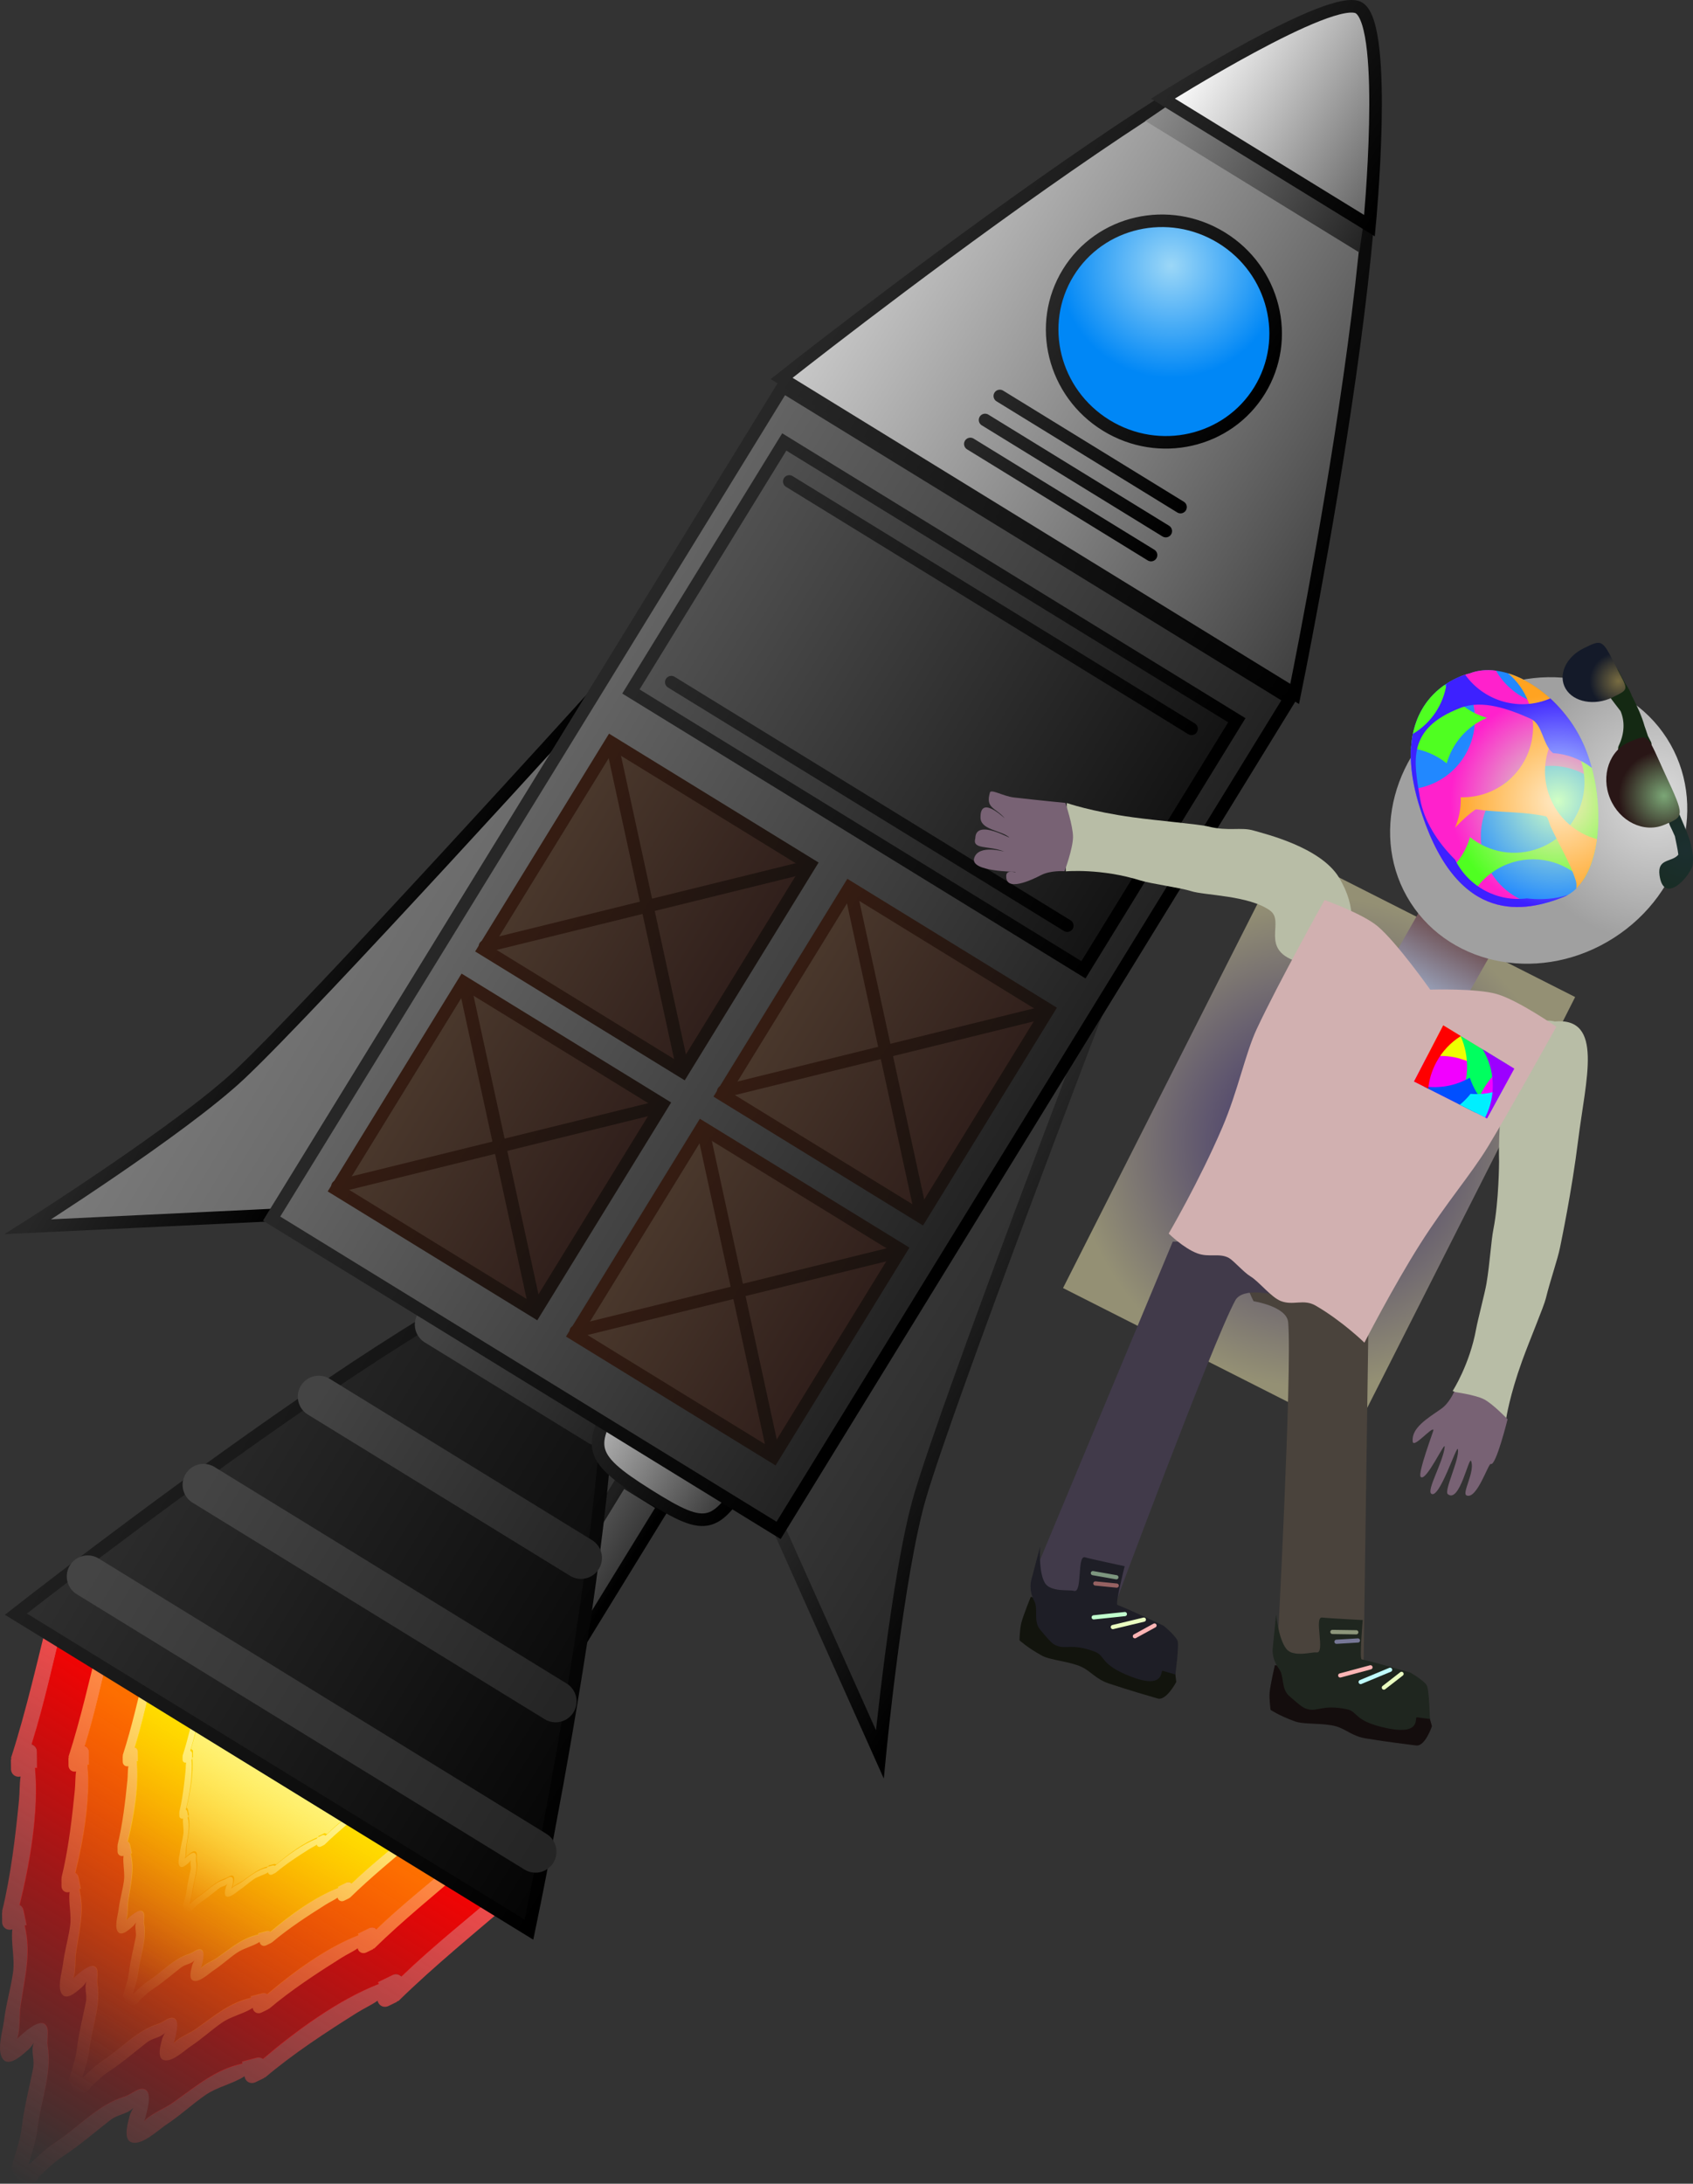 <svg version="1.1" xmlns="http://www.w3.org/2000/svg" xmlns:xlink="http://www.w3.org/1999/xlink" width="202.007" height="260.474" viewBox="0,0,202.007,260.474"><rect x="0" y="0" width="202.007" height="260.474" fill="#333333" stroke="none"/><defs><linearGradient x1="176.23" y1="263.938" x2="143.058" y2="317.533" gradientUnits="userSpaceOnUse" id="color-1"><stop offset="0" stop-color="#ff4d4d"/><stop offset="1" stop-color="#ff4d4d" stop-opacity="0"/></linearGradient><linearGradient x1="175.212" y1="265.572" x2="144.386" y2="315.378" gradientUnits="userSpaceOnUse" id="color-2"><stop offset="0" stop-color="#ff0000"/><stop offset="1" stop-color="#ff0000" stop-opacity="0"/></linearGradient><linearGradient x1="175.919" y1="264.44" x2="149.748" y2="306.724" gradientUnits="userSpaceOnUse" id="color-3"><stop offset="0" stop-color="#ff9a4c"/><stop offset="1" stop-color="#ff9a4c" stop-opacity="0"/></linearGradient><linearGradient x1="175.121" y1="265.722" x2="150.791" y2="305.032" gradientUnits="userSpaceOnUse" id="color-4"><stop offset="0" stop-color="#ff7b00"/><stop offset="1" stop-color="#ff7b00" stop-opacity="0"/></linearGradient><linearGradient x1="175.506" y1="264.879" x2="156.058" y2="296.301" gradientUnits="userSpaceOnUse" id="color-5"><stop offset="0" stop-color="#fff480"/><stop offset="1" stop-color="#fff480" stop-opacity="0"/></linearGradient><linearGradient x1="174.919" y1="265.823" x2="156.826" y2="295.055" gradientUnits="userSpaceOnUse" id="color-6"><stop offset="0" stop-color="#ffea00"/><stop offset="1" stop-color="#ffea00" stop-opacity="0"/></linearGradient><linearGradient x1="175.175" y1="265.601" x2="163.029" y2="285.226" gradientUnits="userSpaceOnUse" id="color-7"><stop offset="0" stop-color="#fff8a9"/><stop offset="1" stop-color="#fff8a9" stop-opacity="0"/></linearGradient><linearGradient x1="174.949" y1="265.964" x2="163.63" y2="284.251" gradientUnits="userSpaceOnUse" id="color-8"><stop offset="0" stop-color="#fff68d"/><stop offset="1" stop-color="#fff68d" stop-opacity="0"/></linearGradient><linearGradient x1="210.139" y1="242.056" x2="215.1" y2="245.106" gradientUnits="userSpaceOnUse" id="color-9"><stop offset="0" stop-color="#525252"/><stop offset="1" stop-color="#363636"/></linearGradient><linearGradient x1="210.139" y1="242.056" x2="215.1" y2="245.106" gradientUnits="userSpaceOnUse" id="color-10"><stop offset="0" stop-color="#1f1f1f"/><stop offset="1" stop-color="#000000"/></linearGradient><linearGradient x1="161.669" y1="219.204" x2="222.888" y2="256.838" gradientUnits="userSpaceOnUse" id="color-11"><stop offset="0" stop-color="#2f2f2f"/><stop offset="1" stop-color="#040404"/></linearGradient><linearGradient x1="161.669" y1="219.204" x2="222.888" y2="256.838" gradientUnits="userSpaceOnUse" id="color-12"><stop offset="0" stop-color="#1f1f1f"/><stop offset="1" stop-color="#000000"/></linearGradient><linearGradient x1="192.95" y1="215.276" x2="212.412" y2="227.24" gradientUnits="userSpaceOnUse" id="color-13"><stop offset="0" stop-color="#444444"/><stop offset="1" stop-color="#252525"/></linearGradient><linearGradient x1="178.988" y1="223.875" x2="210.279" y2="243.111" gradientUnits="userSpaceOnUse" id="color-14"><stop offset="0" stop-color="#444444"/><stop offset="1" stop-color="#252525"/></linearGradient><linearGradient x1="165.243" y1="234.393" x2="207.253" y2="260.218" gradientUnits="userSpaceOnUse" id="color-15"><stop offset="0" stop-color="#444444"/><stop offset="1" stop-color="#252525"/></linearGradient><linearGradient x1="151.424" y1="245.311" x2="204.849" y2="278.154" gradientUnits="userSpaceOnUse" id="color-16"><stop offset="0" stop-color="#444444"/><stop offset="1" stop-color="#252525"/></linearGradient><linearGradient x1="215.366" y1="222.857" x2="230.824" y2="232.36" gradientUnits="userSpaceOnUse" id="color-17"><stop offset="0" stop-color="#b2b2b2"/><stop offset="1" stop-color="#363636"/></linearGradient><linearGradient x1="215.366" y1="222.857" x2="230.824" y2="232.36" gradientUnits="userSpaceOnUse" id="color-18"><stop offset="0" stop-color="#1f1f1f"/><stop offset="1" stop-color="#000000"/></linearGradient><linearGradient x1="249.195" y1="214.712" x2="279.539" y2="233.365" gradientUnits="userSpaceOnUse" id="color-19"><stop offset="0" stop-color="#353535"/><stop offset="1" stop-color="#1f1f1f"/></linearGradient><linearGradient x1="248.554" y1="215.754" x2="269.309" y2="228.513" gradientUnits="userSpaceOnUse" id="color-20"><stop offset="0" stop-color="#272727"/><stop offset="1" stop-color="#000000"/></linearGradient><linearGradient x1="189.054" y1="177.302" x2="158.71" y2="158.648" gradientUnits="userSpaceOnUse" id="color-21"><stop offset="0" stop-color="#6b6b6b"/><stop offset="1" stop-color="#838383"/></linearGradient><linearGradient x1="167.658" y1="165.585" x2="188.413" y2="178.344" gradientUnits="userSpaceOnUse" id="color-22"><stop offset="0" stop-color="#272727"/><stop offset="1" stop-color="#000000"/></linearGradient><linearGradient x1="203.87" y1="153.011" x2="264.364" y2="190.199" gradientUnits="userSpaceOnUse" id="color-23"><stop offset="0" stop-color="#646464"/><stop offset="1" stop-color="#222222"/></linearGradient><linearGradient x1="203.87" y1="153.011" x2="264.364" y2="190.199" gradientUnits="userSpaceOnUse" id="color-24"><stop offset="0" stop-color="#272727"/><stop offset="1" stop-color="#000000"/></linearGradient><linearGradient x1="253.033" y1="71.811" x2="314.251" y2="109.445" gradientUnits="userSpaceOnUse" id="color-25"><stop offset="0" stop-color="#c9c9c9"/><stop offset="1" stop-color="#3e3e3e"/></linearGradient><linearGradient x1="253.033" y1="71.811" x2="314.251" y2="109.445" gradientUnits="userSpaceOnUse" id="color-26"><stop offset="0" stop-color="#272727"/><stop offset="1" stop-color="#000000"/></linearGradient><linearGradient x1="282.764" y1="62.795" x2="308.774" y2="78.784" gradientUnits="userSpaceOnUse" id="color-27"><stop offset="0" stop-color="#8c8c8c"/><stop offset="1" stop-color="#222222"/></linearGradient><linearGradient x1="282.764" y1="62.795" x2="308.774" y2="78.784" gradientUnits="userSpaceOnUse" id="color-28"><stop offset="0" stop-color="#272727"/><stop offset="1" stop-color="#000000"/></linearGradient><radialGradient cx="280.665" cy="88.97" r="13.405" gradientUnits="userSpaceOnUse" id="color-29"><stop offset="0" stop-color="#9cd7f7"/><stop offset="1" stop-color="#0087f6"/></radialGradient><linearGradient x1="268.41" y1="89.809" x2="291.25" y2="103.849" gradientUnits="userSpaceOnUse" id="color-30"><stop offset="0" stop-color="#272727"/><stop offset="1" stop-color="#000000"/></linearGradient><linearGradient x1="285.333" y1="59.898" x2="309.981" y2="75.05" gradientUnits="userSpaceOnUse" id="color-31"><stop offset="0" stop-color="#ffffff"/><stop offset="1" stop-color="#606060"/></linearGradient><linearGradient x1="285.333" y1="59.898" x2="309.981" y2="75.05" gradientUnits="userSpaceOnUse" id="color-32"><stop offset="0" stop-color="#272727"/><stop offset="1" stop-color="#000000"/></linearGradient><linearGradient x1="234.71" y1="175.488" x2="258.438" y2="190.074" gradientUnits="userSpaceOnUse" id="color-33"><stop offset="0" stop-color="#4a382c"/><stop offset="1" stop-color="#301f1b"/></linearGradient><linearGradient x1="234.71" y1="175.488" x2="258.438" y2="190.074" gradientUnits="userSpaceOnUse" id="color-34"><stop offset="0" stop-color="#351c12"/><stop offset="1" stop-color="#1a1310"/></linearGradient><linearGradient x1="234.641" y1="175.458" x2="258.314" y2="190.01" gradientUnits="userSpaceOnUse" id="color-35"><stop offset="0" stop-color="#351c12"/><stop offset="1" stop-color="#1a1310"/></linearGradient><linearGradient x1="234.751" y1="175.277" x2="258.424" y2="189.83" gradientUnits="userSpaceOnUse" id="color-36"><stop offset="0" stop-color="#351c12"/><stop offset="1" stop-color="#1a1310"/></linearGradient><linearGradient x1="206.277" y1="158.174" x2="230.004" y2="172.761" gradientUnits="userSpaceOnUse" id="color-37"><stop offset="0" stop-color="#4a382c"/><stop offset="1" stop-color="#301f1b"/></linearGradient><linearGradient x1="206.277" y1="158.174" x2="230.004" y2="172.761" gradientUnits="userSpaceOnUse" id="color-38"><stop offset="0" stop-color="#351c12"/><stop offset="1" stop-color="#1a1310"/></linearGradient><linearGradient x1="206.207" y1="158.144" x2="229.88" y2="172.697" gradientUnits="userSpaceOnUse" id="color-39"><stop offset="0" stop-color="#351c12"/><stop offset="1" stop-color="#1a1310"/></linearGradient><linearGradient x1="206.318" y1="157.964" x2="229.991" y2="172.516" gradientUnits="userSpaceOnUse" id="color-40"><stop offset="0" stop-color="#351c12"/><stop offset="1" stop-color="#1a1310"/></linearGradient><linearGradient x1="217.116" y1="204.108" x2="240.843" y2="218.695" gradientUnits="userSpaceOnUse" id="color-41"><stop offset="0" stop-color="#4a382c"/><stop offset="1" stop-color="#301f1b"/></linearGradient><linearGradient x1="217.116" y1="204.108" x2="240.843" y2="218.695" gradientUnits="userSpaceOnUse" id="color-42"><stop offset="0" stop-color="#351c12"/><stop offset="1" stop-color="#1a1310"/></linearGradient><linearGradient x1="217.046" y1="204.078" x2="240.719" y2="218.631" gradientUnits="userSpaceOnUse" id="color-43"><stop offset="0" stop-color="#351c12"/><stop offset="1" stop-color="#1a1310"/></linearGradient><linearGradient x1="217.157" y1="203.898" x2="240.83" y2="218.451" gradientUnits="userSpaceOnUse" id="color-44"><stop offset="0" stop-color="#351c12"/><stop offset="1" stop-color="#1a1310"/></linearGradient><linearGradient x1="188.682" y1="186.795" x2="212.41" y2="201.381" gradientUnits="userSpaceOnUse" id="color-45"><stop offset="0" stop-color="#4a382c"/><stop offset="1" stop-color="#301f1b"/></linearGradient><linearGradient x1="188.682" y1="186.795" x2="212.41" y2="201.381" gradientUnits="userSpaceOnUse" id="color-46"><stop offset="0" stop-color="#351c12"/><stop offset="1" stop-color="#1a1310"/></linearGradient><linearGradient x1="188.613" y1="186.764" x2="212.286" y2="201.317" gradientUnits="userSpaceOnUse" id="color-47"><stop offset="0" stop-color="#351c12"/><stop offset="1" stop-color="#1a1310"/></linearGradient><linearGradient x1="188.724" y1="186.584" x2="212.397" y2="201.137" gradientUnits="userSpaceOnUse" id="color-48"><stop offset="0" stop-color="#351c12"/><stop offset="1" stop-color="#1a1310"/></linearGradient><linearGradient x1="225.384" y1="124.88" x2="279.382" y2="158.075" gradientUnits="userSpaceOnUse" id="color-49"><stop offset="0" stop-color="#515151"/><stop offset="1" stop-color="#131313"/></linearGradient><linearGradient x1="225.384" y1="124.88" x2="279.382" y2="158.075" gradientUnits="userSpaceOnUse" id="color-50"><stop offset="0" stop-color="#272727"/><stop offset="1" stop-color="#000000"/></linearGradient><linearGradient x1="235.132" y1="114.709" x2="283.13" y2="144.215" gradientUnits="userSpaceOnUse" id="color-51"><stop offset="0" stop-color="#272727"/><stop offset="1" stop-color="#000000"/></linearGradient><linearGradient x1="221.054" y1="138.648" x2="268.302" y2="167.693" gradientUnits="userSpaceOnUse" id="color-52"><stop offset="0" stop-color="#272727"/><stop offset="1" stop-color="#000000"/></linearGradient><linearGradient x1="258.493" y1="107.374" x2="280.054" y2="120.629" gradientUnits="userSpaceOnUse" id="color-53"><stop offset="0" stop-color="#272727"/><stop offset="1" stop-color="#000000"/></linearGradient><linearGradient x1="260.253" y1="104.512" x2="281.813" y2="117.767" gradientUnits="userSpaceOnUse" id="color-54"><stop offset="0" stop-color="#272727"/><stop offset="1" stop-color="#000000"/></linearGradient><linearGradient x1="256.734" y1="110.236" x2="278.295" y2="123.491" gradientUnits="userSpaceOnUse" id="color-55"><stop offset="0" stop-color="#272727"/><stop offset="1" stop-color="#000000"/></linearGradient><radialGradient cx="298.347" cy="193.563" r="29.284" gradientUnits="userSpaceOnUse" id="color-56"><stop offset="0" stop-color="#33266a"/><stop offset="1" stop-color="#949074"/></radialGradient><linearGradient x1="315.136" y1="167.562" x2="310.74" y2="175.287" gradientUnits="userSpaceOnUse" id="color-57"><stop offset="0" stop-color="#694444"/><stop offset="1" stop-color="#98a1b9"/></linearGradient><radialGradient cx="338.721" cy="152.659" r="17.02" gradientUnits="userSpaceOnUse" id="color-58"><stop offset="0" stop-color="#dcdcdc"/><stop offset="1" stop-color="#a0a0a0"/></radialGradient><radialGradient cx="342.093" cy="158.683" r="13.066" gradientUnits="userSpaceOnUse" id="color-59"><stop offset="0" stop-color="#1c2f30"/><stop offset="1" stop-color="#142913"/></radialGradient><radialGradient cx="334.061" cy="138.514" r="3.439" gradientUnits="userSpaceOnUse" id="color-60"><stop offset="0" stop-color="#786c41"/><stop offset="1" stop-color="#141a29"/></radialGradient><radialGradient cx="339.506" cy="152.21" r="5.414" gradientUnits="userSpaceOnUse" id="color-61"><stop offset="0" stop-color="#7ba676"/><stop offset="1" stop-color="#291616"/></radialGradient><radialGradient cx="326.81" cy="152.845" r="12.784" gradientUnits="userSpaceOnUse" id="color-62"><stop offset="0" stop-color="#d1ffc4"/><stop offset="1" stop-color="#2188ff"/></radialGradient><radialGradient cx="326.81" cy="152.845" r="12.784" gradientUnits="userSpaceOnUse" id="color-63"><stop offset="0" stop-color="#ceffc4"/><stop offset="1" stop-color="#ff21cc"/></radialGradient><radialGradient cx="326.81" cy="152.845" r="12.784" gradientUnits="userSpaceOnUse" id="color-64"><stop offset="0" stop-color="#ffe9c4"/><stop offset="1" stop-color="#4fff21"/></radialGradient><radialGradient cx="326.81" cy="152.845" r="12.784" gradientUnits="userSpaceOnUse" id="color-65"><stop offset="0" stop-color="#ffe9c4"/><stop offset="1" stop-color="#4fff21"/></radialGradient><radialGradient cx="326.81" cy="152.845" r="12.784" gradientUnits="userSpaceOnUse" id="color-66"><stop offset="0" stop-color="#ffe9c4"/><stop offset="1" stop-color="#ffa321"/></radialGradient><radialGradient cx="326.81" cy="152.845" r="12.784" gradientUnits="userSpaceOnUse" id="color-67"><stop offset="0" stop-color="#c4f0ff"/><stop offset="1" stop-color="#3d21ff"/></radialGradient></defs><g transform="translate(-140.955,-57.28)"><g data-paper-data="{&quot;isPaintingLayer&quot;:true}" fill-rule="nonzero" stroke-linejoin="miter" stroke-miterlimit="10" stroke-dasharray="" stroke-dashoffset="0" style="mix-blend-mode: normal"><path d="M197.569,281.086c-2.248,-1.719 -4.344,-3.612 -6.762,-5.109c-7.298,-6.099 -16.463,-10.186 -24.551,-15.192c-5.786,-3.581 -11.859,-6.698 -17.685,-10.254c-1.217,4.881 -2.311,10.014 -3.828,14.825c0.069,0.022 0.136,0.052 0.199,0.092c0.28,0.173 0.431,0.478 0.429,0.796l0.018,1.923l-0.241,0.014c0.477,5.16 -0.61,11.397 -1.836,16.327c0.018,0.009 0.035,0.019 0.053,0.03c0.219,0.136 0.359,0.352 0.409,0.592l0.367,1.771l-0.226,0.06c0.786,3.206 0.086,5.809 -0.502,9.632c-0.172,1.116 0.025,2.684 -0.417,3.892c0.071,-0.089 0.138,-0.164 0.195,-0.213c0.645,-0.559 2.291,-2.109 3.078,-1.587c0.712,0.472 0.242,1.745 0.387,2.613c0.548,3.281 -0.831,6.55 -1.229,9.858c-0.17,1.467 -0.626,2.786 -1.029,4.172l0.11,0.068c0.967,-0.903 1.886,-1.807 3.026,-2.55c2.784,-1.832 5.095,-4.524 8.275,-5.497c0.841,-0.257 1.771,-1.246 2.511,-0.82c0.818,0.471 0.165,2.636 -0.047,3.463c-0.019,0.073 -0.056,0.166 -0.104,0.269c0.885,-0.934 2.375,-1.458 3.298,-2.109c3.159,-2.232 5.177,-4.019 8.396,-4.746l-0.047,-0.228l1.748,-0.461c0.237,-0.063 0.494,-0.034 0.713,0.102c0.017,0.011 0.034,0.022 0.05,0.034c3.866,-3.297 8.963,-7.051 13.794,-8.926l-0.095,-0.222l1.729,-0.842c0.284,-0.143 0.624,-0.144 0.904,0.029c0.064,0.039 0.121,0.086 0.171,0.137c3.621,-3.495 7.717,-6.758 11.536,-10.017c-0.789,-0.844 -1.845,-1.197 -2.798,-1.926zM148.902,248.423c6.039,3.738 12.37,6.962 18.391,10.688c8.127,5.03 17.333,9.141 24.667,15.27c2.432,1.505 4.549,3.407 6.806,5.141c1.261,0.969 2.504,1.396 3.502,2.708l-0.106,-0.149c0,0 0.687,0.425 0.431,1.128c-0.046,0.405 -0.375,0.688 -0.375,0.688c-4.57,3.928 -9.422,7.854 -13.72,12.063l-0.168,0.028l0.024,0.057l-1.033,0.503c-0.284,0.143 -0.624,0.144 -0.904,-0.029c-0.22,-0.136 -0.36,-0.353 -0.41,-0.594c-0.741,0.527 -1.59,0.892 -2.485,1.455c-3.696,2.323 -7.573,4.859 -10.921,7.692l-0.13,0.021l0.018,0.043l-1.033,0.503c-0.284,0.143 -0.624,0.144 -0.904,-0.029c-0.243,-0.15 -0.389,-0.4 -0.422,-0.671c-1.395,0.907 -3.248,1.254 -4.675,2.245c-1.621,1.126 -3.014,2.443 -4.675,3.536c-0.951,0.625 -2.918,2.55 -4.164,2.087c-1.035,-0.385 -0.357,-2.484 -0.174,-3.215c0.054,-0.217 0.242,-0.583 0.424,-0.901c-0.736,0.809 -1.787,0.726 -2.745,1.471c-1.867,1.452 -3.651,3.004 -5.622,4.308c-1.098,0.704 -1.978,1.593 -2.909,2.472c-0.024,0.076 -0.058,0.149 -0.101,0.22c-0.145,0.234 -0.371,0.386 -0.62,0.442c-0.058,0.051 -0.116,0.102 -0.175,0.152l-1.371,-0.057c0,0 -0.441,-0.273 -0.451,-0.759c-0.125,-0.114 -0.229,-0.281 -0.287,-0.525c-0.002,-0.007 -0.003,-0.015 -0.005,-0.022l-0.277,-0.502c0.422,-1.661 1.06,-3.17 1.244,-4.872c0.288,-2.346 0.881,-4.634 1.348,-6.953c0.24,-1.19 -0.304,-2.093 0.092,-3.113c-0.204,0.306 -0.447,0.636 -0.617,0.782c-0.572,0.49 -2.148,2.032 -2.955,1.278c-0.971,-0.908 -0.125,-3.528 0.01,-4.657c0.237,-1.974 0.794,-3.807 1.079,-5.761c0.251,-1.719 -0.266,-3.532 -0.076,-5.185c-0.258,0.091 -0.546,0.072 -0.789,-0.079c-0.28,-0.173 -0.431,-0.478 -0.429,-0.796l-0.011,-1.149l0.046,-0.003l-0.039,-0.125c1.042,-4.26 1.582,-8.861 2.013,-13.205c0.104,-1.052 0.051,-1.975 0.193,-2.873c-0.238,0.063 -0.495,0.035 -0.715,-0.101c-0.28,-0.173 -0.431,-0.478 -0.429,-0.796l-0.011,-1.149l0.062,-0.004l-0.05,-0.163c1.85,-5.724 3.2,-11.818 4.676,-17.66c0,0 0.167,-0.659 0.753,-0.763c0.514,-0.542 1.201,-0.117 1.201,-0.117z" fill="url(#color-1)" stroke="none" stroke-width="0.5" stroke-linecap="butt"/><path d="M200.416,283.003c-3.818,3.259 -7.914,6.535 -11.535,10.03c-0.05,-0.052 -0.205,-0.106 -0.269,-0.146c-0.28,-0.173 -0.522,-0.164 -0.806,-0.021l-1.729,0.844l0.095,0.222c-4.831,1.875 -9.942,5.657 -13.808,8.954c-0.016,-0.012 -0.033,-0.023 -0.05,-0.034c-0.219,-0.136 -0.476,-0.164 -0.713,-0.101l-1.752,0.465l0.047,0.229c-3.22,0.727 -5.263,2.525 -8.422,4.756c-0.922,0.651 -2.422,1.175 -3.306,2.109c0.048,-0.103 0.093,-0.294 0.112,-0.367c0.212,-0.827 0.857,-2.893 0.039,-3.365c-0.74,-0.426 -1.677,0.561 -2.518,0.819c-3.18,0.973 -5.504,3.661 -8.287,5.492c-1.14,0.743 -2.061,1.646 -3.028,2.549l-0.11,-0.068c0.403,-1.386 0.857,-2.707 1.027,-4.174c0.398,-3.308 1.767,-6.587 1.219,-9.867c-0.145,-0.868 0.321,-2.147 -0.391,-2.619c-0.787,-0.522 -2.348,0.978 -2.993,1.536c-0.057,0.049 -0.209,0.174 -0.279,0.263c0.442,-1.209 0.241,-2.784 0.413,-3.9c0.588,-3.823 1.286,-6.454 0.5,-9.66l0.226,-0.06l-0.366,-1.775c-0.05,-0.24 -0.19,-0.458 -0.409,-0.593c-0.017,-0.011 -0.035,-0.021 -0.053,-0.03c1.226,-4.931 2.332,-11.192 1.855,-16.352l0.241,-0.014l-0.016,-1.923c0.002,-0.318 -0.099,-0.539 -0.379,-0.712c-0.064,-0.039 -0.181,-0.154 -0.25,-0.176c1.516,-4.811 2.623,-9.949 3.84,-14.83c5.825,3.555 11.923,6.672 17.708,10.253c8.088,5.006 17.287,9.121 24.585,15.219c2.418,1.497 4.517,3.399 6.765,5.118c0.954,0.729 2.01,1.085 2.799,1.929z" data-paper-data="{&quot;noHover&quot;:false,&quot;origItem&quot;:[&quot;Path&quot;,{&quot;applyMatrix&quot;:true,&quot;selected&quot;:true,&quot;segments&quot;:[[[266.62657,280.12531],[1.19453,0.11806],[-2.81607,-0.27832],7],[[258.1881,279.34012],[2.84356,0],[-9.41511,-1.34502],7],[[229.31704,279.34259],[9.51175,0],[-6.80416,0],7],[[208.88323,279.93061],[6.82445,-0.04245],[1.53369,4.79087],7],[[213.43052,294.55091],[-1.24233,-4.88864],[0.06984,-0.01762],7],[[213.6482,294.52396],[-0.07495,0],[0.32892,0],7],[[214.43238,294.97501],[-0.16609,-0.2714],[0,0],7],[[215.45922,296.60042],[0,0],[0,0],7],[[215.26214,296.73907],[0,0],[3.1216,4.13668],7],[[222.29392,311.58863],[-1.55219,-4.83791],[0.02003,-0.00136],7],[[222.35451,311.58659],[-0.02036,0],[0.25759,0],7],[[223.01412,311.87491],[-0.16881,-0.17814],[0,0],7],[[224.25788,313.18742],[0,0],[0,0],7],[[224.09743,313.35673],[0,0],[2.35521,2.31215],7],[[228.73927,321.81117],[-1.51188,-3.56025],[0.4413,1.03919],7],[[230.43334,325.33997],[-0.26051,-1.2601],[0.01345,-0.11253],7],[[230.48681,325.05665],[-0.0224,0.07166],[0.25474,-0.81486],7],[[232.26879,322.08739],[-0.94345,-0.02964],[0.85349,0.02682],7],[[233.97266,324.10589],[-0.57976,-0.66153],[2.19211,2.5013],7],[[238.11594,333.13512],[-1.403,-3.02244],[0.6275,1.33684],7],[[239.43678,337.22428],[-0.387,-1.39096],[0,0],7],[[239.56643,337.22428],[0,0],[0.34711,-1.27714],7],[[240.79712,333.46325],[-0.57807,1.23154],[1.403,-3.02244],7],[[244.94041,324.43401],[-2.19211,2.5013],[0.57976,-0.66153],7],[[246.64428,322.41552],[-0.85349,0.02682],[0.94345,-0.02964],7],[[248.42625,325.38478],[-0.25474,-0.81486],[0.0224,0.07166],7],[[248.47973,325.66809],[-0.01345,-0.11253],[0.26051,-1.2601],7],[[250.17379,322.13929],[-0.4413,1.03919],[1.51188,-3.56025],7],[[254.81564,313.68486],[-2.35521,2.31215],[0,0],7],[[254.65519,313.51554],[0,0],[0,0],7],[[255.89895,312.20304],[0,0],[0.16881,-0.17814],7],[[256.55855,311.91472],[-0.25759,0],[0.02035,0],7],[[256.61914,311.91676],[-0.02003,-0.00135],[1.55219,-4.83791],7],[[263.65093,297.0672],[-3.1216,4.13668],[0,0],7],[[263.45384,296.92855],[0,0],[0,0],7],[[264.48069,295.30313],[0,0],[0.16609,-0.27139],7],[[265.26486,294.85208],[-0.32893,0],[0.07496,0],7],[[265.48255,294.87903],[-0.06984,-0.01762],[1.23961,-4.87791],7],[[270.01974,280.29028],[-1.53136,4.78101],[-1.11507,-0.30226],7]],&quot;closed&quot;:true}]}" fill="url(#color-2)" stroke="none" stroke-width="0.5" stroke-linecap="butt"/><path d="M192.755,277.969c-1.774,-1.356 -3.427,-2.85 -5.335,-4.03c-5.758,-4.811 -12.988,-8.036 -19.369,-11.986c-4.565,-2.825 -9.356,-5.285 -13.952,-8.09c-0.96,3.851 -1.824,7.901 -3.02,11.696c0.054,0.017 0.107,0.041 0.157,0.072c0.221,0.137 0.34,0.377 0.339,0.628l0.014,1.517l-0.19,0.011c0.377,4.071 -0.481,8.991 -1.448,12.881c0.014,0.007 0.028,0.015 0.041,0.024c0.173,0.107 0.283,0.278 0.323,0.467l0.289,1.397l-0.178,0.047c0.62,2.529 0.068,4.583 -0.396,7.599c-0.135,0.88 0.02,2.117 -0.329,3.071c0.056,-0.07 0.109,-0.129 0.154,-0.168c0.509,-0.441 1.808,-1.664 2.428,-1.252c0.561,0.372 0.191,1.377 0.305,2.062c0.432,2.588 -0.656,5.167 -0.969,7.778c-0.134,1.157 -0.494,2.198 -0.812,3.292l0.087,0.054c0.763,-0.713 1.488,-1.426 2.387,-2.012c2.196,-1.445 4.019,-3.569 6.528,-4.337c0.664,-0.203 1.397,-0.983 1.981,-0.647c0.645,0.372 0.13,2.079 -0.037,2.732c-0.015,0.057 -0.044,0.131 -0.082,0.212c0.698,-0.737 1.874,-1.15 2.602,-1.664c2.492,-1.761 4.084,-3.171 6.624,-3.744l-0.037,-0.18l1.379,-0.364c0.187,-0.049 0.389,-0.027 0.562,0.08c0.014,0.008 0.027,0.017 0.04,0.027c3.05,-2.601 7.071,-5.563 10.883,-7.042l-0.075,-0.175l1.364,-0.664c0.224,-0.113 0.493,-0.114 0.713,0.023c0.05,0.031 0.095,0.068 0.135,0.108c2.857,-2.758 6.089,-5.331 9.101,-7.903c-0.623,-0.666 -1.455,-0.944 -2.208,-1.52zM154.359,252.2c4.765,2.949 9.759,5.492 14.509,8.432c6.412,3.969 13.675,7.212 19.461,12.047c1.919,1.188 3.589,2.688 5.37,4.056c0.995,0.765 1.976,1.101 2.763,2.136l-0.084,-0.117c0,0 0.542,0.336 0.34,0.89c-0.037,0.319 -0.296,0.543 -0.296,0.543c-3.606,3.099 -7.433,6.196 -10.824,9.517l-0.132,0.022l0.019,0.045l-0.815,0.397c-0.224,0.113 -0.493,0.114 -0.713,-0.023c-0.173,-0.107 -0.284,-0.279 -0.323,-0.469c-0.584,0.416 -1.255,0.704 -1.961,1.148c-2.916,1.833 -5.974,3.834 -8.616,6.068l-0.102,0.016l0.014,0.034l-0.815,0.397c-0.224,0.113 -0.493,0.114 -0.713,-0.023c-0.191,-0.118 -0.307,-0.315 -0.333,-0.529c-1.101,0.715 -2.563,0.989 -3.688,1.771c-1.279,0.889 -2.378,1.928 -3.688,2.789c-0.75,0.493 -2.302,2.012 -3.285,1.646c-0.817,-0.304 -0.282,-1.96 -0.138,-2.536c0.043,-0.171 0.191,-0.46 0.335,-0.711c-0.581,0.639 -1.41,0.573 -2.166,1.161c-1.473,1.146 -2.88,2.37 -4.435,3.399c-0.866,0.555 -1.561,1.257 -2.295,1.95c-0.019,0.06 -0.046,0.118 -0.08,0.173c-0.114,0.184 -0.293,0.304 -0.489,0.349c-0.046,0.04 -0.092,0.08 -0.138,0.12l-1.082,-0.045c0,0 -0.348,-0.215 -0.355,-0.599c-0.098,-0.09 -0.181,-0.222 -0.226,-0.414c-0.001,-0.006 -0.003,-0.012 -0.004,-0.017l-0.218,-0.396c0.333,-1.311 0.836,-2.501 0.981,-3.844c0.227,-1.851 0.695,-3.656 1.064,-5.486c0.189,-0.939 -0.24,-1.651 0.073,-2.456c-0.161,0.241 -0.353,0.502 -0.487,0.617c-0.451,0.386 -1.695,1.603 -2.331,1.008c-0.766,-0.716 -0.099,-2.783 0.008,-3.674c0.187,-1.557 0.627,-3.004 0.851,-4.545c0.198,-1.356 -0.21,-2.787 -0.06,-4.091c-0.203,0.072 -0.431,0.057 -0.622,-0.062c-0.221,-0.137 -0.34,-0.377 -0.339,-0.628l-0.008,-0.907l0.037,-0.002l-0.031,-0.099c0.822,-3.361 1.248,-6.991 1.588,-10.418c0.082,-0.83 0.041,-1.558 0.152,-2.267c-0.188,0.05 -0.391,0.027 -0.564,-0.08c-0.221,-0.137 -0.34,-0.377 -0.339,-0.628l-0.008,-0.907l0.049,-0.003l-0.039,-0.128c1.459,-4.516 2.524,-9.323 3.689,-13.933c0,0 0.132,-0.52 0.594,-0.602c0.406,-0.428 0.948,-0.093 0.948,-0.093z" fill="url(#color-3)" stroke="none" stroke-width="0.5" stroke-linecap="butt"/><path d="M195.011,279.479c-3.012,2.571 -6.244,5.159 -9.1,7.916c-0.04,-0.041 -0.183,-0.086 -0.233,-0.117c-0.221,-0.137 -0.391,-0.128 -0.615,-0.015l-1.364,0.666l0.075,0.175c-3.812,1.479 -7.847,4.469 -10.897,7.07c-0.013,-0.009 -0.026,-0.018 -0.04,-0.026c-0.173,-0.107 -0.376,-0.129 -0.563,-0.08l-1.383,0.367l0.037,0.18c-2.54,0.573 -4.157,1.994 -6.65,3.754c-0.728,0.514 -1.912,0.927 -2.61,1.664c0.038,-0.081 0.075,-0.253 0.09,-0.31c0.167,-0.652 0.674,-2.262 0.029,-2.634c-0.584,-0.336 -1.324,0.442 -1.988,0.646c-2.509,0.768 -4.345,2.887 -6.541,4.332c-0.899,0.586 -1.626,1.298 -2.389,2.011l-0.087,-0.054c0.318,-1.094 0.675,-2.136 0.81,-3.293c0.314,-2.61 1.392,-5.199 0.96,-7.787c-0.114,-0.684 0.252,-1.695 -0.309,-2.067c-0.621,-0.412 -1.835,0.761 -2.344,1.201c-0.045,0.039 -0.182,0.148 -0.238,0.218c0.348,-0.954 0.189,-2.198 0.325,-3.079c0.464,-3.016 1.014,-5.098 0.394,-7.627l0.178,-0.047l-0.288,-1.402c-0.039,-0.19 -0.15,-0.361 -0.322,-0.468c-0.014,-0.008 -0.027,-0.016 -0.041,-0.024c0.967,-3.89 1.844,-8.835 1.468,-12.906l0.19,-0.011l-0.012,-1.518c0.001,-0.251 -0.068,-0.407 -0.288,-0.544c-0.05,-0.031 -0.153,-0.14 -0.208,-0.157c1.196,-3.795 2.072,-7.85 3.032,-11.701c4.596,2.805 9.411,5.264 13.976,8.089c6.381,3.949 13.646,7.201 19.403,12.013c1.908,1.181 3.564,2.683 5.338,4.039c0.752,0.575 1.586,0.857 2.208,1.522z" data-paper-data="{&quot;noHover&quot;:false,&quot;origItem&quot;:[&quot;Path&quot;,{&quot;applyMatrix&quot;:true,&quot;selected&quot;:true,&quot;segments&quot;:[[[260.89213,280.00882],[0.94242,0.09314],[-2.22172,-0.21958],7],[[254.23466,279.38935],[2.2434,0],[-7.42798,-1.06114],7],[[231.45706,279.3913],[7.50423,0],[-5.36809,0],7],[[215.33596,279.85521],[5.3841,-0.03349],[1.21,3.77972],7],[[218.92351,291.38978],[-0.98013,-3.85685],[0.0551,-0.0139],7],[[219.09525,291.36852],[-0.05914,0],[0.2595,0],7],[[219.71392,291.72438],[-0.13104,-0.21411],[0,0],7],[[220.52404,293.00673],[0,0],[0,0],7],[[220.36855,293.11612],[0,0],[2.46276,3.2636],7],[[225.91622,304.83157],[-1.22459,-3.81684],[0.0158,-0.00107],7],[[225.96402,304.82996],[-0.01606,0],[0.20323,0],7],[[226.48441,305.05743],[-0.13318,-0.14054],[0,0],7],[[227.46567,306.09292],[0,0],[0,0],7],[[227.33909,306.2265],[0,0],[1.85813,1.82415],7],[[231.00124,312.89656],[-1.19279,-2.80883],[0.34816,0.81986],7],[[232.33775,315.68058],[-0.20553,-0.99415],[0.01061,-0.08878],7],[[232.37994,315.45707],[-0.01768,0.05654],[0.20097,-0.64288],7],[[233.78581,313.11449],[-0.74433,-0.02339],[0.67335,0.02116],7],[[235.13007,314.70696],[-0.45739,-0.52191],[1.72945,1.97338],7],[[238.39889,321.83051],[-1.10689,-2.38453],[0.49506,1.05469],7],[[239.44095,325.05662],[-0.30532,-1.09739],[0,0],7],[[239.54324,325.05662],[0,0],[0.27385,-1.00759],7],[[240.51418,322.08938],[-0.45607,0.97162],[1.10689,-2.38453],7],[[243.783,314.96584],[-1.72945,1.97338],[0.45739,-0.52191],7],[[245.12725,313.37337],[-0.67336,0.02116],[0.74433,-0.02339],7],[[246.53313,315.71594],[-0.20097,-0.64288],[0.01767,0.05654],7],[[246.57532,315.93946],[-0.01061,-0.08878],[0.20553,-0.99415],7],[[247.91183,313.15544],[-0.34816,0.81986],[1.19278,-2.80883],7],[[251.57398,306.48537],[-1.85813,1.82415],[0,0],7],[[251.4474,306.35179],[0,0],[0,0],7],[[252.42865,305.3163],[0,0],[0.13318,-0.14054],7],[[252.94904,305.08883],[-0.20322,0],[0.01606,0],7],[[252.99685,305.09044],[-0.0158,-0.00107],[1.22459,-3.81684],7],[[258.54452,293.375],[-2.46276,3.2636],[0,0],7],[[258.38903,293.26561],[0,0],[0,0],7],[[259.19915,291.98325],[0,0],[0.13104,-0.21411],7],[[259.81782,291.6274],[-0.2595,0],[0.05914,0],7],[[259.98956,291.64866],[-0.0551,-0.0139],[0.97798,-3.84839],7],[[263.56914,280.13897],[-1.20816,3.77194],[-0.87973,-0.23846],7]],&quot;closed&quot;:true}]}" fill="url(#color-4)" stroke="none" stroke-width="0.5" stroke-linecap="butt"/><path d="M188.017,274.933c-1.318,-1.008 -2.547,-2.118 -3.964,-2.995c-4.279,-3.576 -9.652,-5.972 -14.394,-8.907c-3.392,-2.099 -6.953,-3.927 -10.368,-6.012c-0.714,2.862 -1.355,5.871 -2.244,8.692c0.04,0.013 0.079,0.031 0.117,0.054c0.164,0.101 0.253,0.28 0.252,0.467l0.01,1.127l-0.141,0.008c0.28,3.025 -0.357,6.682 -1.076,9.572c0.01,0.006 0.021,0.011 0.031,0.018c0.128,0.079 0.211,0.206 0.24,0.347l0.215,1.038l-0.132,0.035c0.461,1.879 0.05,3.406 -0.295,5.647c-0.101,0.654 0.015,1.573 -0.244,2.282c0.041,-0.052 0.081,-0.096 0.114,-0.125c0.378,-0.328 1.343,-1.236 1.804,-0.93c0.417,0.277 0.142,1.023 0.227,1.532c0.321,1.923 -0.487,3.84 -0.72,5.78c-0.1,0.86 -0.367,1.633 -0.603,2.446l0.065,0.04c0.567,-0.53 1.106,-1.06 1.774,-1.495c1.632,-1.074 2.987,-2.652 4.851,-3.223c0.493,-0.151 1.038,-0.731 1.472,-0.481c0.479,0.276 0.097,1.545 -0.028,2.03c-0.011,0.043 -0.033,0.097 -0.061,0.158c0.519,-0.548 1.393,-0.855 1.933,-1.236c1.852,-1.308 3.035,-2.357 4.923,-2.782l-0.028,-0.134l1.025,-0.271c0.139,-0.037 0.289,-0.02 0.418,0.06c0.01,0.006 0.02,0.013 0.03,0.02c2.267,-1.933 5.255,-4.134 8.087,-5.233l-0.055,-0.13l1.013,-0.493c0.167,-0.084 0.366,-0.084 0.53,0.017c0.037,0.023 0.071,0.05 0.1,0.081c2.123,-2.049 4.525,-3.962 6.763,-5.873c-0.463,-0.495 -1.082,-0.702 -1.641,-1.129zM159.484,255.783c3.541,2.192 7.252,4.081 10.782,6.266c4.765,2.949 10.162,5.359 14.462,8.952c1.426,0.883 2.667,1.997 3.99,3.014c0.739,0.568 1.468,0.818 2.053,1.588l-0.062,-0.087c0,0 0.403,0.249 0.253,0.661c-0.027,0.237 -0.22,0.403 -0.22,0.403c-2.679,2.303 -5.524,4.605 -8.044,7.072l-0.098,0.016l0.014,0.034l-0.606,0.295c-0.167,0.084 -0.366,0.084 -0.53,-0.017c-0.129,-0.08 -0.211,-0.207 -0.24,-0.348c-0.434,0.309 -0.932,0.523 -1.457,0.853c-2.167,1.362 -4.44,2.849 -6.403,4.51l-0.076,0.012l0.011,0.025l-0.606,0.295c-0.167,0.084 -0.366,0.084 -0.53,-0.017c-0.142,-0.088 -0.228,-0.234 -0.247,-0.393c-0.818,0.532 -1.905,0.735 -2.741,1.316c-0.951,0.66 -1.767,1.432 -2.741,2.073c-0.557,0.367 -1.711,1.495 -2.441,1.223c-0.607,-0.226 -0.209,-1.456 -0.102,-1.885c0.032,-0.127 0.142,-0.342 0.249,-0.528c-0.432,0.475 -1.048,0.426 -1.609,0.862c-1.095,0.852 -2.14,1.761 -3.296,2.526c-0.644,0.413 -1.16,0.934 -1.706,1.449c-0.014,0.044 -0.034,0.088 -0.059,0.129c-0.085,0.137 -0.218,0.226 -0.363,0.259c-0.034,0.03 -0.068,0.06 -0.102,0.089l-0.804,-0.033c0,0 -0.259,-0.16 -0.264,-0.445c-0.073,-0.067 -0.135,-0.165 -0.168,-0.308c-0.001,-0.004 -0.002,-0.009 -0.003,-0.013l-0.162,-0.294c0.248,-0.974 0.622,-1.858 0.729,-2.856c0.169,-1.375 0.516,-2.717 0.79,-4.077c0.141,-0.698 -0.178,-1.227 0.054,-1.825c-0.119,0.179 -0.262,0.373 -0.362,0.458c-0.335,0.287 -1.259,1.192 -1.732,0.749c-0.569,-0.532 -0.073,-2.068 0.006,-2.73c0.139,-1.157 0.466,-2.232 0.633,-3.378c0.147,-1.008 -0.156,-2.071 -0.045,-3.04c-0.151,0.053 -0.32,0.042 -0.462,-0.046c-0.164,-0.101 -0.253,-0.28 -0.252,-0.467l-0.006,-0.674l0.027,-0.002l-0.023,-0.074c0.611,-2.498 0.928,-5.195 1.18,-7.742c0.061,-0.617 0.03,-1.158 0.113,-1.685c-0.139,0.037 -0.29,0.02 -0.419,-0.059c-0.164,-0.101 -0.253,-0.28 -0.252,-0.467l-0.006,-0.674l0.036,-0.002l-0.029,-0.095c1.084,-3.356 1.876,-6.928 2.742,-10.354c0,0 0.098,-0.387 0.442,-0.447c0.302,-0.318 0.704,-0.069 0.704,-0.069z" fill="url(#color-5)" stroke="none" stroke-width="0.5" stroke-linecap="butt"/><path d="M189.706,276.053c-2.239,1.911 -4.64,3.837 -6.763,5.886c-0.029,-0.03 -0.161,-0.066 -0.198,-0.089c-0.164,-0.101 -0.265,-0.093 -0.432,-0.009l-1.014,0.495l0.055,0.13c-2.833,1.099 -5.835,3.329 -8.101,5.261c-0.01,-0.007 -0.019,-0.013 -0.03,-0.02c-0.128,-0.079 -0.28,-0.096 -0.419,-0.059l-1.029,0.274l0.028,0.134c-1.888,0.426 -3.096,1.484 -4.948,2.793c-0.541,0.382 -1.423,0.689 -1.942,1.237c0.028,-0.06 0.058,-0.213 0.069,-0.256c0.124,-0.485 0.499,-1.656 0.019,-1.932c-0.434,-0.25 -0.986,0.329 -1.479,0.479c-1.865,0.571 -3.232,2.144 -4.864,3.218c-0.668,0.436 -1.209,0.964 -1.776,1.494l-0.065,-0.04c0.236,-0.813 0.501,-1.587 0.601,-2.447c0.233,-1.94 1.032,-3.865 0.711,-5.789c-0.085,-0.509 0.187,-1.261 -0.231,-1.538c-0.461,-0.306 -1.342,0.552 -1.72,0.88c-0.033,0.029 -0.157,0.123 -0.199,0.175c0.259,-0.709 0.14,-1.636 0.24,-2.29c0.345,-2.241 0.753,-3.795 0.293,-5.675l0.132,-0.035l-0.214,-1.043c-0.029,-0.141 -0.111,-0.269 -0.239,-0.348c-0.01,-0.006 -0.02,-0.012 -0.031,-0.018c0.719,-2.891 1.375,-6.571 1.096,-9.597l0.141,-0.009l-0.009,-1.128c0.001,-0.187 -0.037,-0.281 -0.201,-0.382c-0.037,-0.023 -0.127,-0.126 -0.167,-0.138c0.889,-2.82 1.542,-5.835 2.256,-8.697c3.415,2.084 7,3.912 10.392,6.011c4.742,2.935 10.149,5.359 14.428,8.934c1.418,0.877 2.65,1.996 3.968,3.004c0.559,0.427 1.179,0.637 1.641,1.132z" data-paper-data="{&quot;noHover&quot;:false,&quot;origItem&quot;:[&quot;Path&quot;,{&quot;applyMatrix&quot;:true,&quot;selected&quot;:true,&quot;segments&quot;:[[[255.26611,279.92046],[0.70033,0.06922],[-1.651,-0.16318],7],[[250.3188,279.46012],[1.66712,0],[-5.51989,-0.78856],7],[[233.39228,279.46157],[5.57655,0],[-3.98914,0],7],[[221.41235,279.80631],[4.00103,-0.02489],[0.89917,2.80879],7],[[224.07834,288.37789],[-0.72836,-2.86611],[0.04094,-0.01033],7],[[224.20596,288.36209],[-0.04395,0],[0.19284,0],7],[[224.66571,288.62654],[-0.09738,-0.15911],[0,0],7],[[225.26772,289.57948],[0,0],[0,0],7],[[225.15217,289.66077],[0,0],[1.83013,2.42525],7],[[229.27477,298.36677],[-0.91002,-2.83637],[0.01174,-0.00079],7],[[229.31029,298.36557],[-0.01193,0],[0.15102,0],7],[[229.69701,298.53461],[-0.09897,-0.10444],[0,0],7],[[230.4262,299.30411],[0,0],[0,0],7],[[230.33213,299.40337],[0,0],[1.38082,1.35557],7],[[233.05355,304.36004],[-0.88638,-2.0873],[0.25873,0.60926],7],[[234.04674,306.4289],[-0.15274,-0.73877],[0.00788,-0.06598],7],[[234.0781,306.2628],[-0.01313,0.04201],[0.14935,-0.47774],7],[[235.12283,304.52198],[-0.55312,-0.01738],[0.50038,0.01572],7],[[236.12177,305.70538],[-0.3399,-0.38784],[1.28519,1.46646],7],[[238.5509,310.99904],[-0.82255,-1.772],[0.36789,0.78376],7],[[239.32528,313.39643],[-0.22689,-0.8155],[0,0],7],[[239.40129,313.39643],[0,0],[0.2035,-0.74876],7],[[240.12282,311.19141],[-0.33891,0.72203],[0.82255,-1.772],7],[[242.55195,305.89776],[-1.28519,1.46646],[0.3399,-0.38784],7],[[243.55089,304.71436],[-0.50039,0.01572],[0.55312,-0.01738],7],[[244.59563,306.45518],[-0.14935,-0.47774],[0.01313,0.04201],7],[[244.62698,306.62127],[-0.00788,-0.06598],[0.15273,-0.73877],7],[[245.62017,304.55241],[-0.25873,0.60926],[0.88638,-2.0873],7],[[248.34159,299.59575],[-1.38082,1.35557],[0,0],7],[[248.24753,299.49648],[0,0],[0,0],7],[[248.97672,298.72698],[0,0],[0.09897,-0.10444],7],[[249.36343,298.55794],[-0.15102,0],[0.01193,0],7],[[249.39896,298.55914],[-0.01174,-0.00079],[0.91002,-2.83637],7],[[253.52155,289.85315],[-1.83013,2.42525],[0,0],7],[[253.406,289.77186],[0,0],[0,0],7],[[254.00801,288.81891],[0,0],[0.09738,-0.15911],7],[[254.46776,288.55447],[-0.19284,0],[0.04395,0],7],[[254.59539,288.57027],[-0.04095,-0.01033],[0.72676,-2.85982],7],[[257.25545,280.01718],[-0.89781,2.80301],[-0.65374,-0.17721],7]],&quot;closed&quot;:true}]}" fill="url(#color-6)" stroke="none" stroke-width="0.5" stroke-linecap="butt"/><path d="M182.99,271.88c-0.823,-0.629 -1.591,-1.323 -2.476,-1.871c-2.672,-2.233 -6.028,-3.73 -8.99,-5.563c-2.119,-1.311 -4.343,-2.453 -6.476,-3.755c-0.446,1.787 -0.846,3.667 -1.402,5.429c0.025,0.008 0.05,0.019 0.073,0.034c0.102,0.063 0.158,0.175 0.157,0.292l0.006,0.704l-0.088,0.005c0.175,1.89 -0.223,4.173 -0.672,5.979c0.006,0.003 0.013,0.007 0.019,0.011c0.08,0.05 0.132,0.129 0.15,0.217l0.134,0.648l-0.083,0.022c0.288,1.174 0.031,2.127 -0.184,3.527c-0.063,0.409 0.009,0.983 -0.153,1.425c0.026,-0.032 0.05,-0.06 0.071,-0.078c0.236,-0.205 0.839,-0.772 1.127,-0.581c0.261,0.173 0.089,0.639 0.142,0.957c0.201,1.201 -0.304,2.398 -0.45,3.61c-0.062,0.537 -0.229,1.02 -0.377,1.528l0.04,0.025c0.354,-0.331 0.691,-0.662 1.108,-0.934c1.019,-0.671 1.866,-1.657 3.03,-2.013c0.308,-0.094 0.649,-0.456 0.92,-0.3c0.299,0.173 0.06,0.965 -0.017,1.268c-0.007,0.027 -0.02,0.061 -0.038,0.099c0.324,-0.342 0.87,-0.534 1.208,-0.772c1.157,-0.817 1.896,-1.472 3.075,-1.738l-0.017,-0.084l0.64,-0.169c0.087,-0.023 0.181,-0.012 0.261,0.037c0.006,0.004 0.012,0.008 0.018,0.012c1.416,-1.207 3.282,-2.582 5.051,-3.269l-0.035,-0.081l0.633,-0.308c0.104,-0.052 0.229,-0.053 0.331,0.011c0.023,0.014 0.044,0.031 0.063,0.05c1.326,-1.28 2.826,-2.475 4.224,-3.668c-0.289,-0.309 -0.676,-0.438 -1.025,-0.705zM165.169,259.92c2.212,1.369 4.53,2.549 6.734,3.914c2.976,1.842 6.347,3.347 9.032,5.591c0.891,0.551 1.666,1.247 2.492,1.883c0.462,0.355 0.917,0.511 1.282,0.992l-0.039,-0.054c0,0 0.252,0.156 0.158,0.413c-0.017,0.148 -0.137,0.252 -0.137,0.252c-1.674,1.438 -3.45,2.876 -5.024,4.417l-0.061,0.01l0.009,0.021l-0.378,0.184c-0.104,0.052 -0.229,0.053 -0.331,-0.011c-0.08,-0.05 -0.132,-0.129 -0.15,-0.218c-0.271,0.193 -0.582,0.327 -0.91,0.533c-1.353,0.851 -2.773,1.779 -3.999,2.817l-0.048,0.008l0.007,0.016l-0.378,0.184c-0.104,0.052 -0.229,0.053 -0.331,-0.011c-0.089,-0.055 -0.142,-0.146 -0.155,-0.246c-0.511,0.332 -1.19,0.459 -1.712,0.822c-0.594,0.412 -1.104,0.895 -1.712,1.295c-0.348,0.229 -1.069,0.934 -1.525,0.764c-0.379,-0.141 -0.131,-0.91 -0.064,-1.177c0.02,-0.08 0.088,-0.213 0.155,-0.33c-0.27,0.296 -0.654,0.266 -1.005,0.539c-0.684,0.532 -1.337,1.1 -2.059,1.578c-0.402,0.258 -0.724,0.583 -1.065,0.905c-0.009,0.028 -0.021,0.055 -0.037,0.08c-0.053,0.086 -0.136,0.141 -0.227,0.162c-0.021,0.019 -0.042,0.037 -0.064,0.056l-0.502,-0.021c0,0 -0.162,-0.1 -0.165,-0.278c-0.046,-0.042 -0.084,-0.103 -0.105,-0.192c-0.001,-0.003 -0.001,-0.005 -0.002,-0.008l-0.101,-0.184c0.155,-0.608 0.388,-1.161 0.456,-1.784c0.106,-0.859 0.323,-1.697 0.494,-2.546c0.088,-0.436 -0.111,-0.766 0.034,-1.14c-0.075,0.112 -0.164,0.233 -0.226,0.286c-0.209,0.179 -0.787,0.744 -1.082,0.468c-0.355,-0.332 -0.046,-1.292 0.004,-1.705c0.087,-0.723 0.291,-1.394 0.395,-2.11c0.092,-0.629 -0.097,-1.293 -0.028,-1.899c-0.094,0.033 -0.2,0.026 -0.289,-0.029c-0.102,-0.063 -0.158,-0.175 -0.157,-0.292l-0.004,-0.421l0.017,-0.001l-0.014,-0.046c0.381,-1.56 0.579,-3.245 0.737,-4.835c0.038,-0.385 0.019,-0.723 0.071,-1.052c-0.087,0.023 -0.181,0.013 -0.262,-0.037c-0.102,-0.063 -0.158,-0.175 -0.157,-0.292l-0.004,-0.421l0.023,-0.001l-0.018,-0.06c0.677,-2.096 1.172,-4.327 1.712,-6.467c0,0 0.061,-0.241 0.276,-0.279c0.188,-0.199 0.44,-0.043 0.44,-0.043z" fill="url(#color-7)" stroke="none" stroke-width="0.5" stroke-linecap="butt"/><path d="M184.194,272.364c-1.398,1.194 -2.898,2.401 -4.224,3.681c-0.018,-0.019 -0.137,-0.044 -0.161,-0.059c-0.102,-0.063 -0.129,-0.055 -0.233,-0.002l-0.633,0.31l0.035,0.082c-1.769,0.686 -3.649,2.089 -5.065,3.297c-0.006,-0.004 -0.012,-0.008 -0.018,-0.012c-0.08,-0.05 -0.175,-0.059 -0.262,-0.036l-0.644,0.172l0.017,0.084c-1.179,0.266 -1.943,0.931 -3.1,1.748c-0.338,0.239 -0.892,0.43 -1.216,0.772c0.018,-0.038 0.039,-0.17 0.046,-0.197c0.078,-0.303 0.308,-0.997 0.009,-1.17c-0.271,-0.156 -0.618,0.205 -0.926,0.299c-1.165,0.356 -2.023,1.337 -3.042,2.008c-0.417,0.272 -0.756,0.602 -1.11,0.933l-0.041,-0.025c0.148,-0.508 0.312,-0.992 0.375,-1.529c0.146,-1.211 0.641,-2.418 0.44,-3.619c-0.053,-0.318 0.115,-0.79 -0.146,-0.963c-0.288,-0.191 -0.806,0.326 -1.043,0.531c-0.021,0.018 -0.13,0.096 -0.156,0.128c0.162,-0.443 0.086,-1.025 0.149,-1.433c0.215,-1.4 0.47,-2.381 0.182,-3.555l0.083,-0.022l-0.133,-0.653c-0.018,-0.088 -0.069,-0.168 -0.149,-0.218c-0.006,-0.004 -0.013,-0.008 -0.019,-0.011c0.449,-1.805 0.866,-4.114 0.691,-6.003l0.088,-0.005l-0.005,-0.705c0.001,-0.117 -0.005,-0.144 -0.107,-0.207c-0.023,-0.014 -0.098,-0.11 -0.123,-0.118c0.555,-1.762 0.968,-3.646 1.414,-5.434c2.133,1.302 4.381,2.443 6.499,3.754c2.962,1.833 6.352,3.357 9.024,5.59c0.885,0.548 1.656,1.25 2.479,1.88c0.349,0.267 0.736,0.399 1.025,0.708z" data-paper-data="{&quot;noHover&quot;:false,&quot;origItem&quot;:[&quot;Path&quot;,{&quot;applyMatrix&quot;:true,&quot;selected&quot;:true,&quot;segments&quot;:[[[249.38434,279.97054],[0.43741,0.04323],[-1.03118,-0.10192],7],[[246.29437,279.68302],[1.04125,0],[-3.44759,-0.49251],7],[[235.72245,279.68393],[3.48298,0],[-2.49153,0],7],[[228.24006,279.89925],[2.49895,-0.01555],[0.5616,1.75431],7],[[229.90517,285.25286],[-0.45491,-1.79011],[0.02557,-0.00645],7],[[229.98489,285.24299],[-0.02745,0],[0.12044,0],7],[[230.27203,285.40816],[-0.06082,-0.09938],[0,0],7],[[230.64804,286.00335],[0,0],[0,0],7],[[230.57587,286.05412],[0,0],[1.14306,1.51476],7],[[233.15075,291.49168],[-0.56838,-1.77153],[0.00733,-0.00049],7],[[233.17294,291.49094],[-0.00745,0],[0.09432,0],7],[[233.41447,291.59651],[-0.06181,-0.06523],[0,0],7],[[233.8699,292.07712],[0,0],[0,0],7],[[233.81115,292.13912],[0,0],[0.86243,0.84666],7],[[235.51089,295.23494],[-0.55361,-1.30368],[0.16159,0.38053],7],[[236.13121,296.5271],[-0.0954,-0.46142],[0.00492,-0.04121],7],[[236.1508,296.42337],[-0.0082,0.02624],[0.09328,-0.29839],7],[[236.80331,295.33609],[-0.34547,-0.01085],[0.31253,0.00982],7],[[237.42723,296.07521],[-0.21229,-0.24224],[0.8027,0.91592],7],[[238.94441,299.38151],[-0.51375,-1.10675],[0.22977,0.48952],7],[[239.42806,300.87887],[-0.14171,-0.50934],[0,0],7],[[239.47554,300.87887],[0,0],[0.12711,-0.46766],7],[[239.92619,299.50166],[-0.21168,0.45096],[0.51375,-1.10675],7],[[241.44337,296.19537],[-0.8027,0.91592],[0.21229,-0.24224],7],[[242.06729,295.45624],[-0.31253,0.00982],[0.34547,-0.01085],7],[[242.7198,296.54352],[-0.09328,-0.29839],[0.0082,0.02624],7],[[242.73939,296.64726],[-0.00492,-0.04121],[0.09539,-0.46142],7],[[243.35971,295.3551],[-0.16159,0.38053],[0.55361,-1.30368],7],[[245.05945,292.25928],[-0.86243,0.84666],[0,0],7],[[245.0007,292.19728],[0,0],[0,0],7],[[245.45613,291.71667],[0,0],[0.06181,-0.06523],7],[[245.69766,291.61109],[-0.09432,0],[0.00745,0],7],[[245.71985,291.61184],[-0.00733,-0.00049],[0.56838,-1.77153],7],[[248.29473,286.17427],[-1.14306,1.51476],[0,0],7],[[248.22256,286.1235],[0,0],[0,0],7],[[248.59857,285.52831],[0,0],[0.06082,-0.09938],7],[[248.88572,285.36315],[-0.12044,0],[0.02745,0],7],[[248.96543,285.37302],[-0.02557,-0.00645],[0.45391,-1.78618],7],[[250.62684,280.03095],[-0.56075,1.7507],[-0.40831,-0.11068],7]],&quot;closed&quot;:true}]}" fill="url(#color-8)" stroke="none" stroke-width="0.5" stroke-linecap="butt"/><g><path d="M205.096,250.261l10.087,-16.409l4.961,3.05l-10.087,16.409z" fill="url(#color-9)" stroke="url(#color-10)" stroke-width="1.5" stroke-linecap="butt"/><path d="M142.852,249.815c0,0 60.768,-47.615 68.247,-42.399c8.556,5.967 -7.029,80.033 -7.029,80.033z" fill="url(#color-11)" stroke="url(#color-12)" stroke-width="1.5" stroke-linecap="butt"/><path d="M212.412,227.24l-19.462,-11.964" fill="none" stroke="url(#color-13)" stroke-width="5" stroke-linecap="round"/><path d="M178.988,223.875l31.292,19.237" fill="none" stroke="url(#color-14)" stroke-width="5" stroke-linecap="round"/><path d="M165.243,234.393l42.009,25.825" fill="none" stroke="url(#color-15)" stroke-width="5" stroke-linecap="round"/><path d="M151.424,245.311l53.425,32.843" fill="none" stroke="url(#color-16)" stroke-width="5" stroke-linecap="round"/><path d="M230.824,232.36c-4.526,7.233 -5.187,7.898 -12.628,3.217c-7.443,-4.682 -7.169,-5.87 -2.83,-12.72c4.79,-7.563 5.095,-8.106 12.628,-3.217c7.218,4.684 7.8,4.778 2.83,12.72z" fill="url(#color-17)" stroke="url(#color-18)" stroke-width="1.5" stroke-linecap="butt"/><path d="M233.892,239.605l38.034,-61.87c0,0 -17.746,46.318 -21.188,58.019c-2.723,9.258 -4.802,30.779 -4.802,30.779z" fill="url(#color-19)" stroke="url(#color-20)" stroke-width="1.5" stroke-linecap="butt"/><path d="M144.286,203.605c0,0 18.264,-11.571 25.295,-18.18c8.887,-8.354 42.204,-45.1 42.204,-45.1l-38.034,61.87z" data-paper-data="{&quot;index&quot;:null}" fill="url(#color-21)" stroke="url(#color-22)" stroke-width="1.5" stroke-linecap="butt"/><path d="M173.363,202.638l61.016,-99.253l60.494,37.188l-61.016,99.253z" fill="url(#color-23)" stroke="url(#color-24)" stroke-width="1.5" stroke-linecap="butt"/><path d="M234.215,102.421c0,0 60.45,-47.811 67.929,-42.594c8.556,5.967 -6.711,80.228 -6.711,80.228z" fill="url(#color-25)" stroke="url(#color-26)" stroke-width="1.5" stroke-linecap="butt"/><path d="M277.622,71.704l2.501,-1.704l23.468,14.337l-0.447,3.057z" fill="url(#color-27)" stroke="url(#color-28)" stroke-width="0" stroke-linecap="butt"/><path d="M291.25,103.849c-3.8,6.181 -11.993,8.049 -18.3,4.171c-6.307,-3.877 -8.339,-12.031 -4.54,-18.212c3.8,-6.181 11.993,-8.049 18.3,-4.171c6.307,3.877 8.34,12.031 4.54,18.212z" fill="url(#color-29)" stroke="url(#color-30)" stroke-width="1.5" stroke-linecap="butt"/><path d="M279.712,69.042c0,0 20.4,-12.843 23.44,-10.789c3.477,2.349 1.208,25.941 1.208,25.941z" fill="url(#color-31)" stroke="url(#color-32)" stroke-width="1.5" stroke-linecap="butt"/><path d="M227.117,187.84l15.187,-24.704l23.728,14.587l-15.187,24.704z" fill="url(#color-33)" stroke="url(#color-34)" stroke-width="1.5" stroke-linecap="butt"/><path d="M265.701,177.994l-38.447,9.481" fill="none" stroke="url(#color-35)" stroke-width="1.5" stroke-linecap="round"/><path d="M242.416,163.348l8.437,38.799" fill="none" stroke="url(#color-36)" stroke-width="1.5" stroke-linecap="round"/><path d="M198.683,170.526l15.187,-24.704l23.728,14.587l-15.187,24.704z" fill="url(#color-37)" stroke="url(#color-38)" stroke-width="1.5" stroke-linecap="butt"/><path d="M198.82,170.161l38.447,-9.481" fill="none" stroke="url(#color-39)" stroke-width="1.5" stroke-linecap="round"/><path d="M213.983,146.034l8.437,38.799" fill="none" stroke="url(#color-40)" stroke-width="1.5" stroke-linecap="round"/><path d="M209.522,216.46l15.187,-24.704l23.728,14.587l-15.187,24.704z" fill="url(#color-41)" stroke="url(#color-42)" stroke-width="1.5" stroke-linecap="butt"/><path d="M209.659,216.095l38.447,-9.481" fill="none" stroke="url(#color-43)" stroke-width="1.5" stroke-linecap="round"/><path d="M233.258,230.768l-8.437,-38.799" fill="none" stroke="url(#color-44)" stroke-width="1.5" stroke-linecap="round"/><path d="M181.089,199.147l15.187,-24.704l23.728,14.587l-15.187,24.704z" fill="url(#color-45)" stroke="url(#color-46)" stroke-width="1.5" stroke-linecap="butt"/><path d="M219.673,189.301l-38.447,9.481" fill="none" stroke="url(#color-47)" stroke-width="1.5" stroke-linecap="round"/><path d="M196.388,174.655l8.437,38.799" fill="none" stroke="url(#color-48)" stroke-width="1.5" stroke-linecap="round"/><path d="M216.235,139.762l18.298,-29.765l53.998,33.195l-18.298,29.765z" fill="url(#color-49)" stroke="url(#color-50)" stroke-width="1.5" stroke-linecap="butt"/><path d="M283.13,144.215l-47.998,-29.506" fill="none" stroke="url(#color-51)" stroke-width="1.5" stroke-linecap="round"/><path d="M268.302,167.693l-47.248,-29.045" fill="none" stroke="url(#color-52)" stroke-width="1.5" stroke-linecap="round"/><path d="M280.054,120.629l-21.561,-13.254" fill="none" stroke="url(#color-53)" stroke-width="1.5" stroke-linecap="round"/><path d="M260.253,104.512l21.561,13.254" fill="none" stroke="url(#color-54)" stroke-width="1.5" stroke-linecap="round"/><path d="M256.734,110.236l21.561,13.254" fill="none" stroke="url(#color-55)" stroke-width="1.5" stroke-linecap="round"/></g><path d="M267.795,210.919l26.454,-52.254l34.651,17.542l-26.454,52.254z" fill="url(#color-56)" stroke="#ed6b00" stroke-width="0" stroke-linecap="butt"/><path d="M306.423,172.831l4.396,-7.725l8.633,4.913l-4.396,7.725z" fill="url(#color-57)" stroke="#000000" stroke-width="0" stroke-linecap="butt"/><g><path d="M293.36,254.233c0,0 1.79,-33.425 1.298,-39.229c-0.161,-1.898 -4.127,-2.513 -4.127,-2.513c0,0 -3.202,-5.953 1.468,-5.365c3.948,0.497 12.289,4.402 12.289,4.402l-0.627,44.002z" data-paper-data="{&quot;index&quot;:null}" fill="#4a433c" stroke="#000000" stroke-width="0" stroke-linecap="butt"/><path d="M309.939,265.482c-0.763,-0.096 -3.406,-0.411 -6.045,-0.849c-1.604,-0.266 -2.348,-1.104 -3.527,-1.439c-1.483,-0.422 -3.818,-0.193 -4.88,-0.577c-1.957,-0.708 -2.931,-1.386 -2.931,-1.386c0,0 -0.18,-1.364 -0.11,-2.088c0.094,-0.975 0.623,-3.239 0.623,-3.239c0,0 7.658,0.808 10.606,1.441c1.744,0.375 5.354,1.52 5.354,1.52c0,0 1.779,1.029 1.985,1.614c0.252,0.716 0.801,2.701 0.801,2.701c0,0 -0.811,2.435 -1.875,2.301z" data-paper-data="{&quot;index&quot;:null}" fill="#140d0d" stroke="#000000" stroke-width="0" stroke-linecap="butt"/><path d="M310.008,262.123c-0.32,-0.04 0.644,2.176 -3.586,1.291c-3.995,-0.835 -3.381,-1.98 -4.79,-2.263c-2.945,-0.591 -3.427,0.346 -4.689,-0.013c-0.44,-0.125 -0.641,-0.231 -2.14,-1.538c-1.031,-0.899 -0.573,-2.362 -1.243,-3.268c-0.979,-1.323 -0.735,-2.559 -0.735,-2.559l0.396,-3.936c0,0 0.268,2.92 1.215,4.117c0.847,1.071 2.985,0.351 3.608,0.43c1.09,0.137 -0.357,-4.318 0.683,-4.164c0.559,0.083 4.83,0.302 4.83,0.302c0,0 -0.422,4.628 -0.126,4.692c1.744,0.375 5.822,1.579 5.822,1.579c0,0 1.779,1.029 1.985,1.614c0.252,0.716 0.332,3.911 0.332,3.911c0,0 -0.497,-0.062 -1.561,-0.197z" data-paper-data="{&quot;index&quot;:null}" fill="#1f261f" stroke="#000000" stroke-width="0" stroke-linecap="butt"/><path d="M300.868,257.129l3.611,-0.972" fill="none" stroke="#ffb5b5" stroke-width="0.5" stroke-linecap="round"/><path d="M306.821,256.452l-3.514,1.46" fill="none" stroke="#bffdff" stroke-width="0.5" stroke-linecap="round"/><path d="M306.077,258.578l2.109,-1.637" fill="none" stroke="#eaffc1" stroke-width="0.5" stroke-linecap="round"/><path d="M299.937,251.938l2.849,0.042" fill="none" stroke="#8d967b" stroke-width="0.5" stroke-linecap="round"/><path d="M302.98,252.956l-2.556,0.154" fill="none" stroke="#767796" stroke-width="0.5" stroke-linecap="round"/></g><g data-paper-data="{&quot;index&quot;:null}" stroke="#000000" stroke-width="0" stroke-linecap="butt"><path d="M268.241,153.063c0,0 2.911,1.021 7.871,1.704c2.979,0.41 7.886,0.819 8.993,1.095c2.47,0.617 3.886,0.026 5.463,0.495c1.288,0.383 7.954,1.962 10.151,5.589c4.41,7.28 -1.907,12.518 -5.089,10.004c-4.416,-1.485 -1.314,-4.737 -3.129,-6.055c-2.515,-1.827 -7.842,-1.8 -9.435,-2.323c-1.159,-0.38 -4.863,-0.898 -5.994,-1.255c-4.704,-1.486 -8.949,-1.103 -8.949,-1.103z" fill="#b8bda6"/><path d="M261.959,152.405c2.69,0.313 6.118,0.645 6.118,0.645c0,0 0.925,2.75 0.909,4.09c-0.016,1.376 -1.007,4.06 -1.007,4.06c0,0 -1.646,-0.135 -2.821,0.472c-1.108,0.573 -4.279,2.08 -4.137,0.029c0.054,-0.784 1.246,-0.244 1.089,-0.426c-0.017,-0.02 -5.371,-0.006 -4.924,-1.612c0.495,-1.778 3.791,-0.726 3.587,-0.808c-1.888,-0.763 -3.849,-0.19 -3.445,-1.593c0.054,-2.475 4.574,0.317 4.01,-0.136c-1.053,-0.845 -3.45,-0.864 -3.39,-2.401c0.004,-2.864 3.349,0.678 2.804,0.062c-1.031,-1.163 -2.207,-1.11 -1.697,-2.91c0.05,-0.593 1.519,0.368 2.903,0.53z" data-paper-data="{&quot;index&quot;:null}" fill="#786274"/></g><g data-paper-data="{&quot;index&quot;:null}" stroke="#000000" stroke-width="0" stroke-linecap="butt"><path d="M314.288,223.191c0,0 2.034,-3.148 2.802,-7.418c0.185,-1.027 1.048,-4.314 1.226,-5.371c0.421,-2.503 0.542,-5.037 0.842,-6.563c0.646,-3.281 0.666,-8.016 0.666,-8.016c0,0 -0.626,-18.384 6.645,-16.703c5.872,-0.515 3.699,6.868 2.788,14.18c-0.764,6.133 -2.018,12.053 -2.16,12.773c-0.28,1.42 -1.166,3.911 -1.696,6.086c-0.238,0.975 -1.927,4.963 -2.827,7.45c-1.497,4.141 -1.894,6.825 -1.894,6.825z" fill="#b8bda6"/><path d="M318.839,231.903c-0.285,-0.14 -1.651,4.271 -2.89,3.755c-0.61,-0.254 1.025,-2.819 0.541,-4.097c-0.256,-0.677 -1.376,5.106 -2.786,3.939c-0.484,-0.401 1.433,-4.187 1.205,-5.352c-0.122,-0.624 -2.211,6.03 -3.177,5.301c-0.573,-0.433 1.421,-3.787 1.6,-5.569c0.087,-0.868 -2.22,4.231 -2.86,3.562c-0.392,-0.409 1.553,-5.515 1.522,-5.593c-0.174,-0.437 -2.387,2.264 -2.478,1.375c-0.168,-1.637 1.784,-2.77 3.415,-3.911c0.953,-0.666 1.522,-2.003 1.522,-2.003c0,0 2.495,0.327 3.573,0.877c1.05,0.536 2.812,2.381 2.812,2.381c0,0 -1.396,5.629 -1.999,5.334z" data-paper-data="{&quot;index&quot;:null}" fill="#786274"/></g><g><path d="M263.945,246l16.941,-40.615c0,0 9.207,-0.262 13.026,0.854c4.519,1.32 -0.788,5.506 -0.788,5.506c0,0 -3.883,-1.015 -4.786,0.662c-2.762,5.128 -14.426,36.503 -14.426,36.503z" fill="#413a4a" stroke="#000000" stroke-width="0" stroke-linecap="butt"/><path d="M281.306,257.904c0,0 -1.186,2.276 -2.216,1.975c-0.738,-0.216 -3.298,-0.945 -5.835,-1.794c-1.542,-0.517 -2.144,-1.461 -3.255,-1.979c-1.398,-0.651 -3.74,-0.794 -4.728,-1.342c-1.821,-1.009 -2.674,-1.832 -2.674,-1.832c0,0 0.038,-1.375 0.221,-2.079c0.247,-0.949 1.127,-3.1 1.127,-3.1c0,0 7.434,2.009 10.244,3.101c1.663,0.646 5.046,2.348 5.046,2.348c0,0 1.594,1.298 1.705,1.907c0.136,0.747 0.364,2.794 0.364,2.794z" data-paper-data="{&quot;index&quot;:null}" fill="#12140d" stroke="#000000" stroke-width="0" stroke-linecap="butt"/><path d="M281.199,257.015c0,0 -0.48,-0.14 -1.51,-0.441c-0.309,-0.09 0.292,2.25 -3.746,0.708c-3.813,-1.456 -3.026,-2.49 -4.372,-2.992c-2.815,-1.05 -3.439,-0.2 -4.628,-0.754c-0.414,-0.193 -0.597,-0.329 -1.87,-1.858c-0.875,-1.051 -0.192,-2.423 -0.711,-3.423c-0.757,-1.461 -0.321,-2.643 -0.321,-2.643l1.013,-3.823c0,0 -0.197,2.925 0.548,4.257c0.667,1.192 2.892,0.819 3.495,0.995c1.055,0.308 0.331,-4.32 1.332,-4.003c0.539,0.171 4.721,1.062 4.721,1.062c0,0 -1.149,4.503 -0.866,4.613c1.663,0.646 5.499,2.48 5.499,2.48c0,0 1.594,1.298 1.705,1.907c0.136,0.747 -0.291,3.914 -0.291,3.914z" data-paper-data="{&quot;index&quot;:null}" fill="#1e1e26" stroke="#000000" stroke-width="0" stroke-linecap="butt"/><path d="M271.454,250.198l3.719,-0.389" fill="none" stroke="#c1ffce" stroke-width="0.5" stroke-linecap="round"/><path d="M273.738,251.357l3.7,-0.886" fill="none" stroke="#eaffc1" stroke-width="0.5" stroke-linecap="round"/><path d="M276.368,252.452l2.341,-1.283" fill="none" stroke="#ffb5b5" stroke-width="0.5" stroke-linecap="round"/><path d="M271.355,244.925l2.806,0.492" fill="none" stroke="#7d967f" stroke-width="0.5" stroke-linecap="round"/><path d="M274.199,246.41l-2.548,-0.253" fill="none" stroke="#966262" stroke-width="0.5" stroke-linecap="round"/></g><path d="M280.403,204.415c0,0 3.65,-6.226 6.408,-12.678c1.874,-4.385 2.731,-8.797 4.104,-11.734c2.578,-5.513 8.087,-15.366 8.087,-15.366c0,0 4.567,1.631 6.363,3.154c2.286,1.939 6.241,7.535 6.241,7.535c0,0 5.537,-0.183 7.974,0.533c2.572,0.756 7.075,3.892 7.075,3.892c0,0 -5.814,10.45 -8.133,14.267c-2.052,3.377 -4.975,6.696 -8.113,11.642c-3.234,5.097 -6.653,11.773 -6.653,11.773c0,0 -2.66,-2.591 -5.822,-4.42c-1.436,-0.831 -2.665,0.031 -4.139,-0.539c-1.178,-0.455 -2.62,-2.338 -3.65,-2.955c-0.779,-0.467 -1.997,-1.876 -2.557,-2.188c-1.131,-0.63 -2.378,-0.02 -3.795,-0.559c-1.646,-0.626 -3.391,-2.355 -3.391,-2.355z" fill="#d1b0b0" stroke="#292e32" stroke-width="0" stroke-linecap="butt"/><g stroke="none" stroke-width="0" stroke-linecap="butt"><path d="M309.676,186.283l3.484,-6.702l8.471,5.168l-3.244,5.936z" fill="#f200ff"/><path d="M313.159,179.582l4.445,2.712c-0.007,0.933 0.142,1.858 0.436,2.736c-0.375,-0.295 -0.781,-0.562 -1.216,-0.796c-1.8,-0.968 -3.796,-1.211 -5.652,-0.83z" fill="#eeff00"/><path d="M314.823,188.885c1.44,-2.416 1.55,-5.474 0.41,-8.038l5.556,3.389c-1.195,0.746 -2.218,1.805 -2.934,3.134c-0.449,0.835 -0.742,1.712 -0.889,2.597z" fill="#00ff5f"/><path d="M317.029,190l-6.225,-3.146c1.919,0.306 3.875,-0.072 5.529,-1.032c0.386,1.184 1.034,2.284 1.917,3.205c-0.433,0.283 -0.842,0.608 -1.221,0.973z" fill="#004fff"/><path d="M309.676,186.283l3.484,-6.702l2.1,1.281c-1.192,0.746 -2.212,1.802 -2.926,3.129c-0.542,1.008 -0.857,2.077 -0.962,3.148z" fill="#ff0000"/><path d="M320.321,187.145l-1.935,3.541l-3.239,-1.637c0.463,-0.378 0.89,-0.81 1.27,-1.292c1.339,0.111 2.679,-0.104 3.904,-0.612z" fill="#00efff"/><path d="M321.63,184.749l-3.244,5.936l-0.219,-0.11c1.352,-2.66 1.149,-5.719 -0.291,-8.116z" fill="#9c00ff"/></g><g data-paper-data="{&quot;index&quot;:null}" stroke-linecap="butt"><path d="M315.575,141.149c8.444,-5.414 19.307,-3.536 24.263,4.194c4.956,7.73 2.129,18.386 -6.314,23.8c-8.444,5.414 -19.307,3.536 -24.263,-4.194c-4.956,-7.73 -2.129,-18.386 6.314,-23.799z" fill="url(#color-58)" stroke="none" stroke-width="0"/><path d="M340.204,155.692l-0.003,-0.01l-0.025,0.007l-0.226,-0.777c-0.091,-0.292 0.03,-0.615 0.302,-0.772c-1.061,-2.391 -2.418,-4.777 -3.01,-6.516c-0.085,-0.249 -0.232,-0.511 -0.403,-0.779c-0.05,0.165 -0.164,0.309 -0.328,0.395c-0.325,0.169 -0.726,0.043 -0.895,-0.282c-0.025,-0.048 -0.044,-0.098 -0.056,-0.149l-0.1,-0.374c-0.053,0.128 -0.11,0.256 -0.171,0.384c0,0 -0.287,0.598 -0.886,0.311c-0.598,-0.287 -0.311,-0.886 -0.311,-0.886c0.707,-1.466 0.749,-2.909 0.23,-4.139c-0.474,-0.621 -0.953,-1.221 -1.366,-1.818c-0.382,-0.322 -0.825,-0.606 -1.323,-0.845l-0.038,-0.05l-0.012,0.017l-0.572,-0.415c-0.086,-0.059 -0.159,-0.14 -0.21,-0.239c-0.169,-0.325 -0.043,-0.726 0.282,-0.895c0.082,-0.043 0.169,-0.066 0.256,-0.073l0.848,-0.085l0.034,0.339c0.254,0.016 0.499,0.062 0.733,0.135l-0.124,-0.428c-0.094,-0.301 0.038,-0.635 0.328,-0.786c0.325,-0.169 0.726,-0.043 0.895,0.282l0.372,0.714c0.137,0.263 0.294,0.554 0.464,0.868c0.298,0.384 0.566,0.908 0.8,1.501c0.587,1.138 1.17,2.389 1.485,3.538c0.153,0.422 0.289,0.829 0.411,1.206l0.353,0.677c0.077,0.148 0.093,0.312 0.057,0.462c1.391,2.492 2.189,5.315 3.278,8.039c0.791,1.978 1.957,4.116 1.639,6.279c-0.517,1.593 -3.469,4.629 -3.945,1.146c-0.279,-2.042 1.473,-1.507 2.245,-2.448c-0.075,-0.67 -0.272,-1.483 -0.411,-2.198c-0.242,-0.573 -0.496,-1.083 -0.598,-1.279z" fill="url(#color-59)" stroke="none" stroke-width="0.5"/><path d="M333.703,136.653c1.488,2.961 1.814,2.76 -0.335,3.806c-2.149,1.047 -4.659,0.583 -5.606,-1.036c-0.947,-1.619 0.028,-3.78 2.177,-4.827c2.149,-1.047 2.177,-1.101 3.764,2.057z" data-paper-data="{&quot;index&quot;:null}" fill="url(#color-60)" stroke="#000000" stroke-width="0"/><path d="M335.411,145.761c2.425,-1.004 2.012,-0.899 4.234,3.862c2.369,5.077 2.295,5.045 -0.131,6.049c-2.425,1.004 -5.31,-0.401 -6.443,-3.138c-1.133,-2.737 -0.086,-5.77 2.34,-6.774z" fill="url(#color-61)" stroke="#000000" stroke-width="0"/><path d="M310.647,154.456c-5.054,-14.611 5.642,-16.844 5.642,-16.844c4.524,-1.771 11.347,2.589 13.92,9.161c2.573,6.572 1.805,15.74 -2.719,17.511c-4.524,1.771 -12.398,3.428 -16.843,-9.827z" data-paper-data="{&quot;index&quot;:null}" fill="url(#color-62)" stroke="#ed6b00" stroke-width="0"/><path d="M310.647,154.456c-0.38,-1.098 -0.671,-2.126 -0.884,-3.088c0.604,-0.088 1.208,-0.244 1.802,-0.472c4.32,-1.658 6.477,-6.504 4.819,-10.824c-0.297,-0.775 -0.698,-1.48 -1.179,-2.106c0.651,-0.264 1.084,-0.354 1.084,-0.354c0.971,-0.38 2.048,-0.478 3.166,-0.332c1.53,2.676 4.399,4.258 7.402,4.21c1.389,1.481 2.568,3.279 3.352,5.282c0.457,1.168 0.809,2.419 1.053,3.695c-2.247,-1.794 -5.359,-2.384 -8.237,-1.279c-4.32,1.658 -6.477,6.504 -4.819,10.824c1.067,2.779 3.453,4.663 6.169,5.212c-4.467,0.888 -10.186,-0.206 -13.728,-10.768z" data-paper-data="{&quot;index&quot;:null}" fill="url(#color-63)" stroke="#ed6b00" stroke-width="0"/><path d="M330.209,146.772c2.032,5.191 1.98,12.001 -0.361,15.507c-2.267,-2.302 -5.767,-3.176 -8.976,-1.944c-1.812,0.696 -3.244,1.953 -4.173,3.497c-0.962,-0.665 -1.902,-1.568 -2.791,-2.766c1.177,-1.063 2.019,-2.433 2.447,-3.935c2.25,1.82 5.382,2.423 8.278,1.311c4.32,-1.658 6.477,-6.504 4.819,-10.824c-0.983,-2.561 -3.087,-4.362 -5.537,-5.058c0.926,-0.39 1.747,-0.929 2.446,-1.578c1.603,1.57 2.973,3.552 3.849,5.79z" data-paper-data="{&quot;index&quot;:null}" fill="url(#color-64)" stroke="#ed6b00" stroke-width="0"/><path d="M318.374,142.902c-2.425,1.021 -4.129,3.064 -4.803,5.431c-1.219,-0.986 -2.697,-1.615 -4.255,-1.807c0.244,-4.067 2.247,-6.339 4.044,-7.57c1.107,1.97 2.936,3.355 5.014,3.946z" data-paper-data="{&quot;index&quot;:null}" fill="url(#color-65)" stroke="#ed6b00" stroke-width="0"/><path d="M317.01,153.842c-0.666,0.442 -1.54,1.208 -2.442,2.166c0.487,-1.132 0.726,-2.372 0.678,-3.631c1.08,0.033 2.184,-0.143 3.255,-0.555c4.32,-1.658 6.477,-6.504 4.819,-10.824c-0.525,-1.369 -1.371,-2.521 -2.419,-3.403c2.59,0.787 5.25,2.743 7.223,5.416c-2.54,2.25 -3.553,5.922 -2.265,9.276c0.998,2.598 3.149,4.414 5.645,5.088c-0.33,2.47 -1.148,4.606 -2.476,5.899c0.052,-0.348 0.038,-0.671 -0.054,-0.959c-0.722,-2.247 -1.998,-4.277 -2.986,-6.42c-0.161,-0.35 -0.346,-1.184 -0.575,-1.235c-2.423,-0.545 -4.945,-0.469 -7.415,-0.722c-0.202,-0.021 -0.882,-0.166 -0.988,-0.096z" data-paper-data="{&quot;index&quot;:null}" fill="url(#color-66)" stroke="#ed6b00" stroke-width="0"/><path d="M310.647,154.456c-1.425,-4.121 -1.598,-7.257 -1.111,-9.636c2.215,-1.308 3.661,-3.541 4.023,-5.996c0.892,-0.579 1.713,-0.903 2.217,-1.067c2.162,3.044 6.184,4.363 9.83,2.963c0.112,-0.043 0.223,-0.088 0.332,-0.136c1.784,1.628 3.318,3.757 4.27,6.189c0.265,0.677 0.494,1.381 0.688,2.102c-1.325,-1.034 -2.942,-1.653 -4.631,-1.761c-1.287,-1.017 -1.202,-3.447 -2.701,-4.114c-2.571,-1.145 -5.717,-2.292 -8.345,-1.283c-6.485,2.49 -5.565,6.385 -4.819,10.824c0.433,2.574 2.037,5.168 4.177,7.281c1.59,3.245 5.071,5.063 8.568,4.619c0.136,0.018 0.271,0.033 0.405,0.045c1.3,0.115 3.038,0.046 4.507,-0.473c-0.183,0.104 -0.372,0.195 -0.569,0.272c-4.524,1.771 -12.398,3.428 -16.843,-9.827z" data-paper-data="{&quot;index&quot;:null}" fill="url(#color-67)" stroke="#ed6b00" stroke-width="0"/></g></g></g></svg>